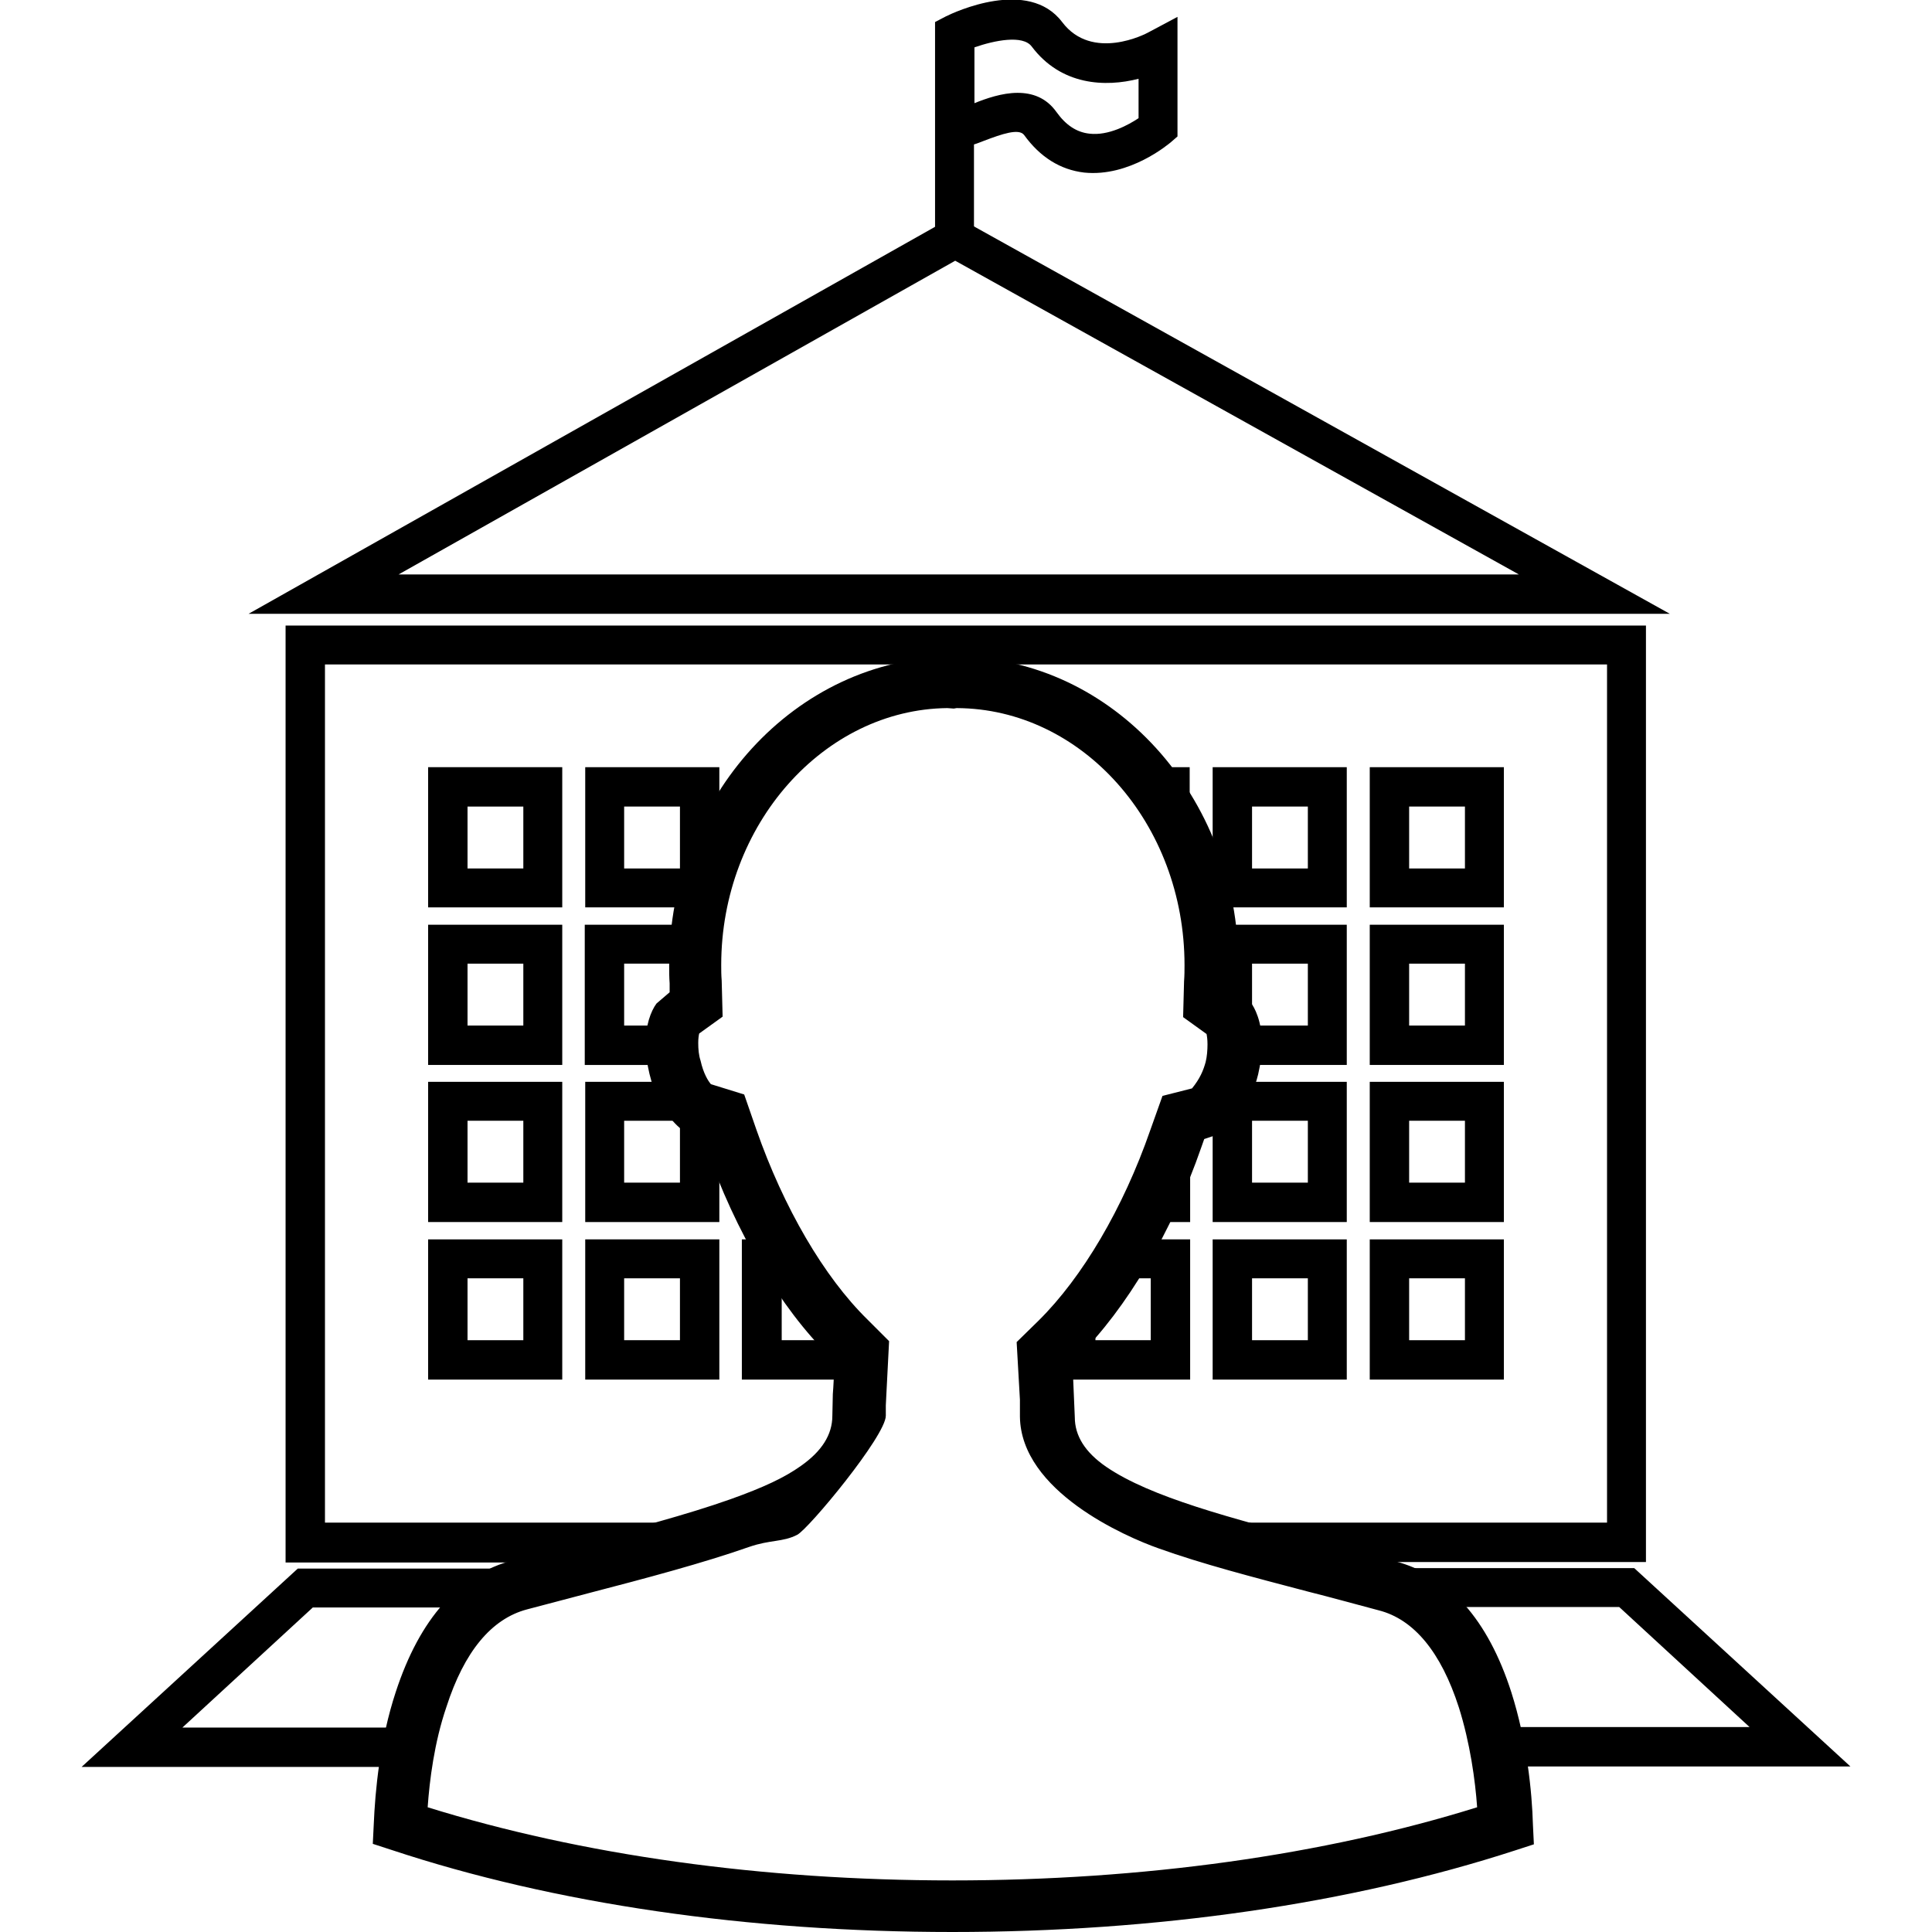 <?xml version="1.0" encoding="utf-8"?>
<!-- Generator: Adobe Illustrator 18.1.0, SVG Export Plug-In . SVG Version: 6.00 Build 0)  -->
<!DOCTYPE svg PUBLIC "-//W3C//DTD SVG 1.1//EN" "http://www.w3.org/Graphics/SVG/1.1/DTD/svg11.dtd">
<svg version="1.1" id="Layer_1" xmlns="http://www.w3.org/2000/svg" xmlns:xlink="http://www.w3.org/1999/xlink" x="0px" y="0px"
	 viewBox="0 0 412 412" enable-background="new 0 0 412 412" xml:space="preserve">
<g>
	<g>
		<g>
			<g>
				<g>
					<g>
						<path d="M119.9,193.5H91.3v-29.9h28.6V193.5z M99.7,185.2h11.9V172H99.7V185.2z"/>
					</g>
				</g>
			</g>
			<g>
				<g>
					<g>
						<path d="M119.9,227.1H91.3v-29.9h28.6V227.1z M99.7,218.7h11.9v-13.2H99.7V218.7z"/>
					</g>
				</g>
			</g>
			<g>
				<g>
					<g>
						<path d="M119.9,260.6H91.3v-29.9h28.6V260.6z M99.7,252.2h11.9v-13.2H99.7V252.2z"/>
					</g>
				</g>
			</g>
			<g>
				<g>
					<g>
						<path d="M119.9,294.2H91.3v-29.9h28.6V294.2z M99.7,285.8h11.9v-13.2H99.7V285.8z"/>
					</g>
				</g>
			</g>
			<g>
				<g>
					<g>
						<path d="M153.4,294.2h-28.6v-29.9h28.6V294.2z M133.1,285.8H145v-13.2h-11.9V285.8z"/>
					</g>
				</g>
			</g>
			<g>
				<g>
					<g>
						<path d="M153.4,260.6h-28.6v-29.9h20.5l8.1,7.2V260.6z M133.1,252.2H145v-13.2h-11.9V252.2z"/>
					</g>
				</g>
			</g>
			<g>
				<g>
					<g>
						<path d="M144.6,227.1h-19.9v-29.9h28.6v14.3L144.6,227.1z M133.1,218.7H145v-13.2h-11.9V218.7z"/>
					</g>
				</g>
			</g>
			<g>
				<g>
					<g>
						<path d="M153.4,193.5h-28.6v-29.9h28.6V193.5z M133.1,185.2H145V172h-11.9V185.2z"/>
					</g>
				</g>
			</g>
			<g>
				<g>
					<g>
						<path d="M186.8,294.2h-28.6v-29.9H170l16.8,21.9V294.2z M166.6,285.8h11.9v-8.5l-4-4.7h-7.8V285.8z"/>
					</g>
				</g>
			</g>
			<g>
				<g>
					<g>
						<path d="M248.4,163.6h5.3v8.1L248.4,163.6z"/>
					</g>
				</g>
			</g>
			<g>
				<g>
					<g>
						<path d="M253.8,260.6h-9.2l9.2-17.6V260.6z"/>
					</g>
				</g>
			</g>
			<g>
				<g>
					<g>
						<path d="M253.8,294.2h-27.3h-1.3l17.3-29.9h11.3V294.2z M233.5,285.8h11.9v-13.2h-4.1l-7.7,12.1V285.8z"/>
					</g>
				</g>
			</g>
			<g>
				<g>
					<g>
						<path d="M287.2,294.2h-28.6v-29.9h28.6V294.2z M267,285.8h11.9v-13.2H267V285.8z"/>
					</g>
				</g>
			</g>
			<g>
				<g>
					<g>
						<path d="M287.2,260.6h-28.6v-29.9h28.6V260.6z M267,252.2h11.9v-13.2H267V252.2z"/>
					</g>
				</g>
			</g>
			<g>
				<g>
					<g>
						<path d="M287.2,227.1h-28.6v-29.9h28.6V227.1z M267,218.7h11.9v-13.2H267V218.7z"/>
					</g>
				</g>
			</g>
			<g>
				<g>
					<g>
						<path d="M287.2,193.5h-28.6v-29.9h28.6V193.5z M267,185.2h11.9V172H267V185.2z"/>
					</g>
				</g>
			</g>
			<g>
				<g>
					<g>
						<path d="M320.7,193.5h-28.6v-29.9h28.6V193.5z M300.5,185.2h11.9V172h-11.9V185.2z"/>
					</g>
				</g>
			</g>
			<g>
				<g>
					<g>
						<path d="M320.7,227.1h-28.6v-29.9h28.6V227.1z M300.5,218.7h11.9v-13.2h-11.9V218.7z"/>
					</g>
				</g>
			</g>
			<g>
				<g>
					<g>
						<path d="M320.7,260.6h-28.6v-29.9h28.6V260.6z M300.5,252.2h11.9v-13.2h-11.9V252.2z"/>
					</g>
				</g>
			</g>
			<g>
				<g>
					<g>
						<path d="M320.7,294.2h-28.6v-29.9h28.6V294.2z M300.5,285.8h11.9v-13.2h-11.9V285.8z"/>
					</g>
				</g>
			</g>
		</g>
		<g>
			<g>
				<path d="M271.3,334.4h77.2l46.1,42.3h-72.5l0-8.4h51l-27.8-25.6H293L271.3,334.4z M110.9,342.8H66.7l-27.8,25.6h46l-2.2,8.4
					H17.4l46.1-42.3H127L110.9,342.8z"/>
			</g>
		</g>
		<g>
			<g>
				<path d="M147.5,333.2H60.9V133.4h290.1v199.7h-90.7l-15.9-8.4h98.3v-183H69.3v183h97.8"/>
			</g>
		</g>
		<g>
			<g>
				<path d="M356.1,130.9H53L203.6,46L356.1,130.9z M85,122.5h238.9L203.7,55.6L85,122.5z"/>
			</g>
		</g>
		<g>
			<g>
				<path d="M207.8,50.8h-8.4V4.7l2.3-1.2c1.8-0.9,17.6-8.3,24.8,1.2c6.4,8.5,17.9,2.5,18.4,2.2l6.2-3.3v25.5l-1.5,1.3
					c-0.4,0.3-8.7,7.4-18.4,6.4c-5.1-0.6-9.4-3.3-12.8-8c-1.1-1.5-4.8-0.2-8.5,1.2c-0.8,0.3-1.5,0.6-2.2,0.8V50.8z M217,19.8
					c3.1,0,6.1,1,8.3,4.1c2,2.8,4.3,4.3,7,4.6c4.1,0.5,8.4-1.9,10.5-3.3v-8.4c-7,1.8-16.5,1.5-22.8-6.9c-1.9-2.5-7.9-1.3-12.2,0.2
					V22C210.3,21,213.7,19.8,217,19.8z"/>
			</g>
		</g>
	</g>
	<path d="M203.1,412c-43.5,0-84.9-6-119.6-17.5l-4-1.3l0.2-4.1c0.3-7.2,1.3-18,4.7-28.3c5.1-15.6,13.5-25.1,25.1-28.1l12.6-3.3
		c12.7-3.3,24.4-6.4,33.7-9.7c7-2.5,11.5-4.6,15-7.1c4.4-3.1,6.7-6.6,6.7-10.7l0.1-4.6l0.1-1.4l0.3-5.6l-1.1-1.1
		c-10.4-10.2-20.1-26.5-26.4-44.7l-0.6-1.7l-3.6-1.3c-1.2-0.7-2.7-2.1-3.9-3.8c-1.2-1.6-2.9-4.5-3.9-8.7c-0.5-2.1-0.8-4.2-0.8-6.3
		c-0.1-3.9,1.1-7.1,2.3-8.7l2.8-2.4l0-1.9c-0.1-1.3-0.1-2.6-0.1-3.8c0-36,27-65.5,60.1-65.8l1.5,0c32.9,0.2,59.8,29.7,59.8,65.8
		c0,1.2,0,2.5-0.1,4l0,1.6l2.8,2.4c0.6,0.8,2.4,3.8,2.3,9c0,1.9-0.3,4-0.8,6.2c-0.8,3.3-2.2,6.4-4,8.8c-1.3,1.8-2.8,3.2-4.2,3.9
		l-3.3,1.1l-0.6,1.7c-6.3,18.2-16,34.5-26.4,44.8l-1.1,1.1l0.5,11.7c0,4,2.2,7.5,6.7,10.6c9.5,6.5,26.5,10.9,46.2,16.1
		c5,1.3,10,2.6,15.3,4c11.5,3,19.9,12.4,24.9,28c3.3,10.4,4.4,21.1,4.6,28.3l0.2,4.1l-4,1.3C288,406,246.6,412,203.1,412z
		 M91.2,385.4c32.8,10.2,71.4,15.6,111.9,15.6c40.6,0,79.2-5.4,111.9-15.6c-0.4-5.7-1.5-13.7-3.9-21.3c-3.8-11.8-9.6-18.8-17.1-20.7
		c-5.3-1.4-10.3-2.8-15.1-4c-11.8-3.1-22.6-5.9-31.8-9.2c-7.1-2.5-29.4-12.2-29.6-28.1l0-1.8l0-1.8l-0.7-12.3l4.7-4.6
		c9.3-9.2,18-23.9,23.8-40.6l2.6-7.3l6.3-1.6c1.7-2.1,2.4-3.8,2.9-5.6c0.3-1.2,0.4-2.6,0.4-3.8c0-1-0.1-1.7-0.2-2.2l-5-3.6l0.2-7.6
		c0.1-1.3,0.1-2.5,0.1-3.5c0-30.1-21.8-54.7-48.6-54.8l-0.6,0.1L202,151c-26.3,0.3-48.2,24.8-48.2,54.8c0,1,0,2.1,0.1,3.3l0.2,7.7
		l-5,3.6c-0.1,0.4-0.2,1.1-0.2,2c0,1.3,0.1,2.6,0.5,3.8c0.6,2.7,1.6,4.3,2.2,5l7.1,2.2l2.6,7.5c5.8,16.6,14.4,31.4,23.7,40.5
		l4.6,4.6l-0.6,11.7l-0.1,2l0,2.2c0,4.3-16.5,24.2-18.9,25.4c-3.1,1.6-5.7,1-10.3,2.6c-9.7,3.4-21.7,6.6-34.4,9.9l-12.9,3.4
		c-7.6,2-13.4,9-17.2,20.8C92.6,371.6,91.6,379.7,91.2,385.4z"/>
</g>
</svg>
